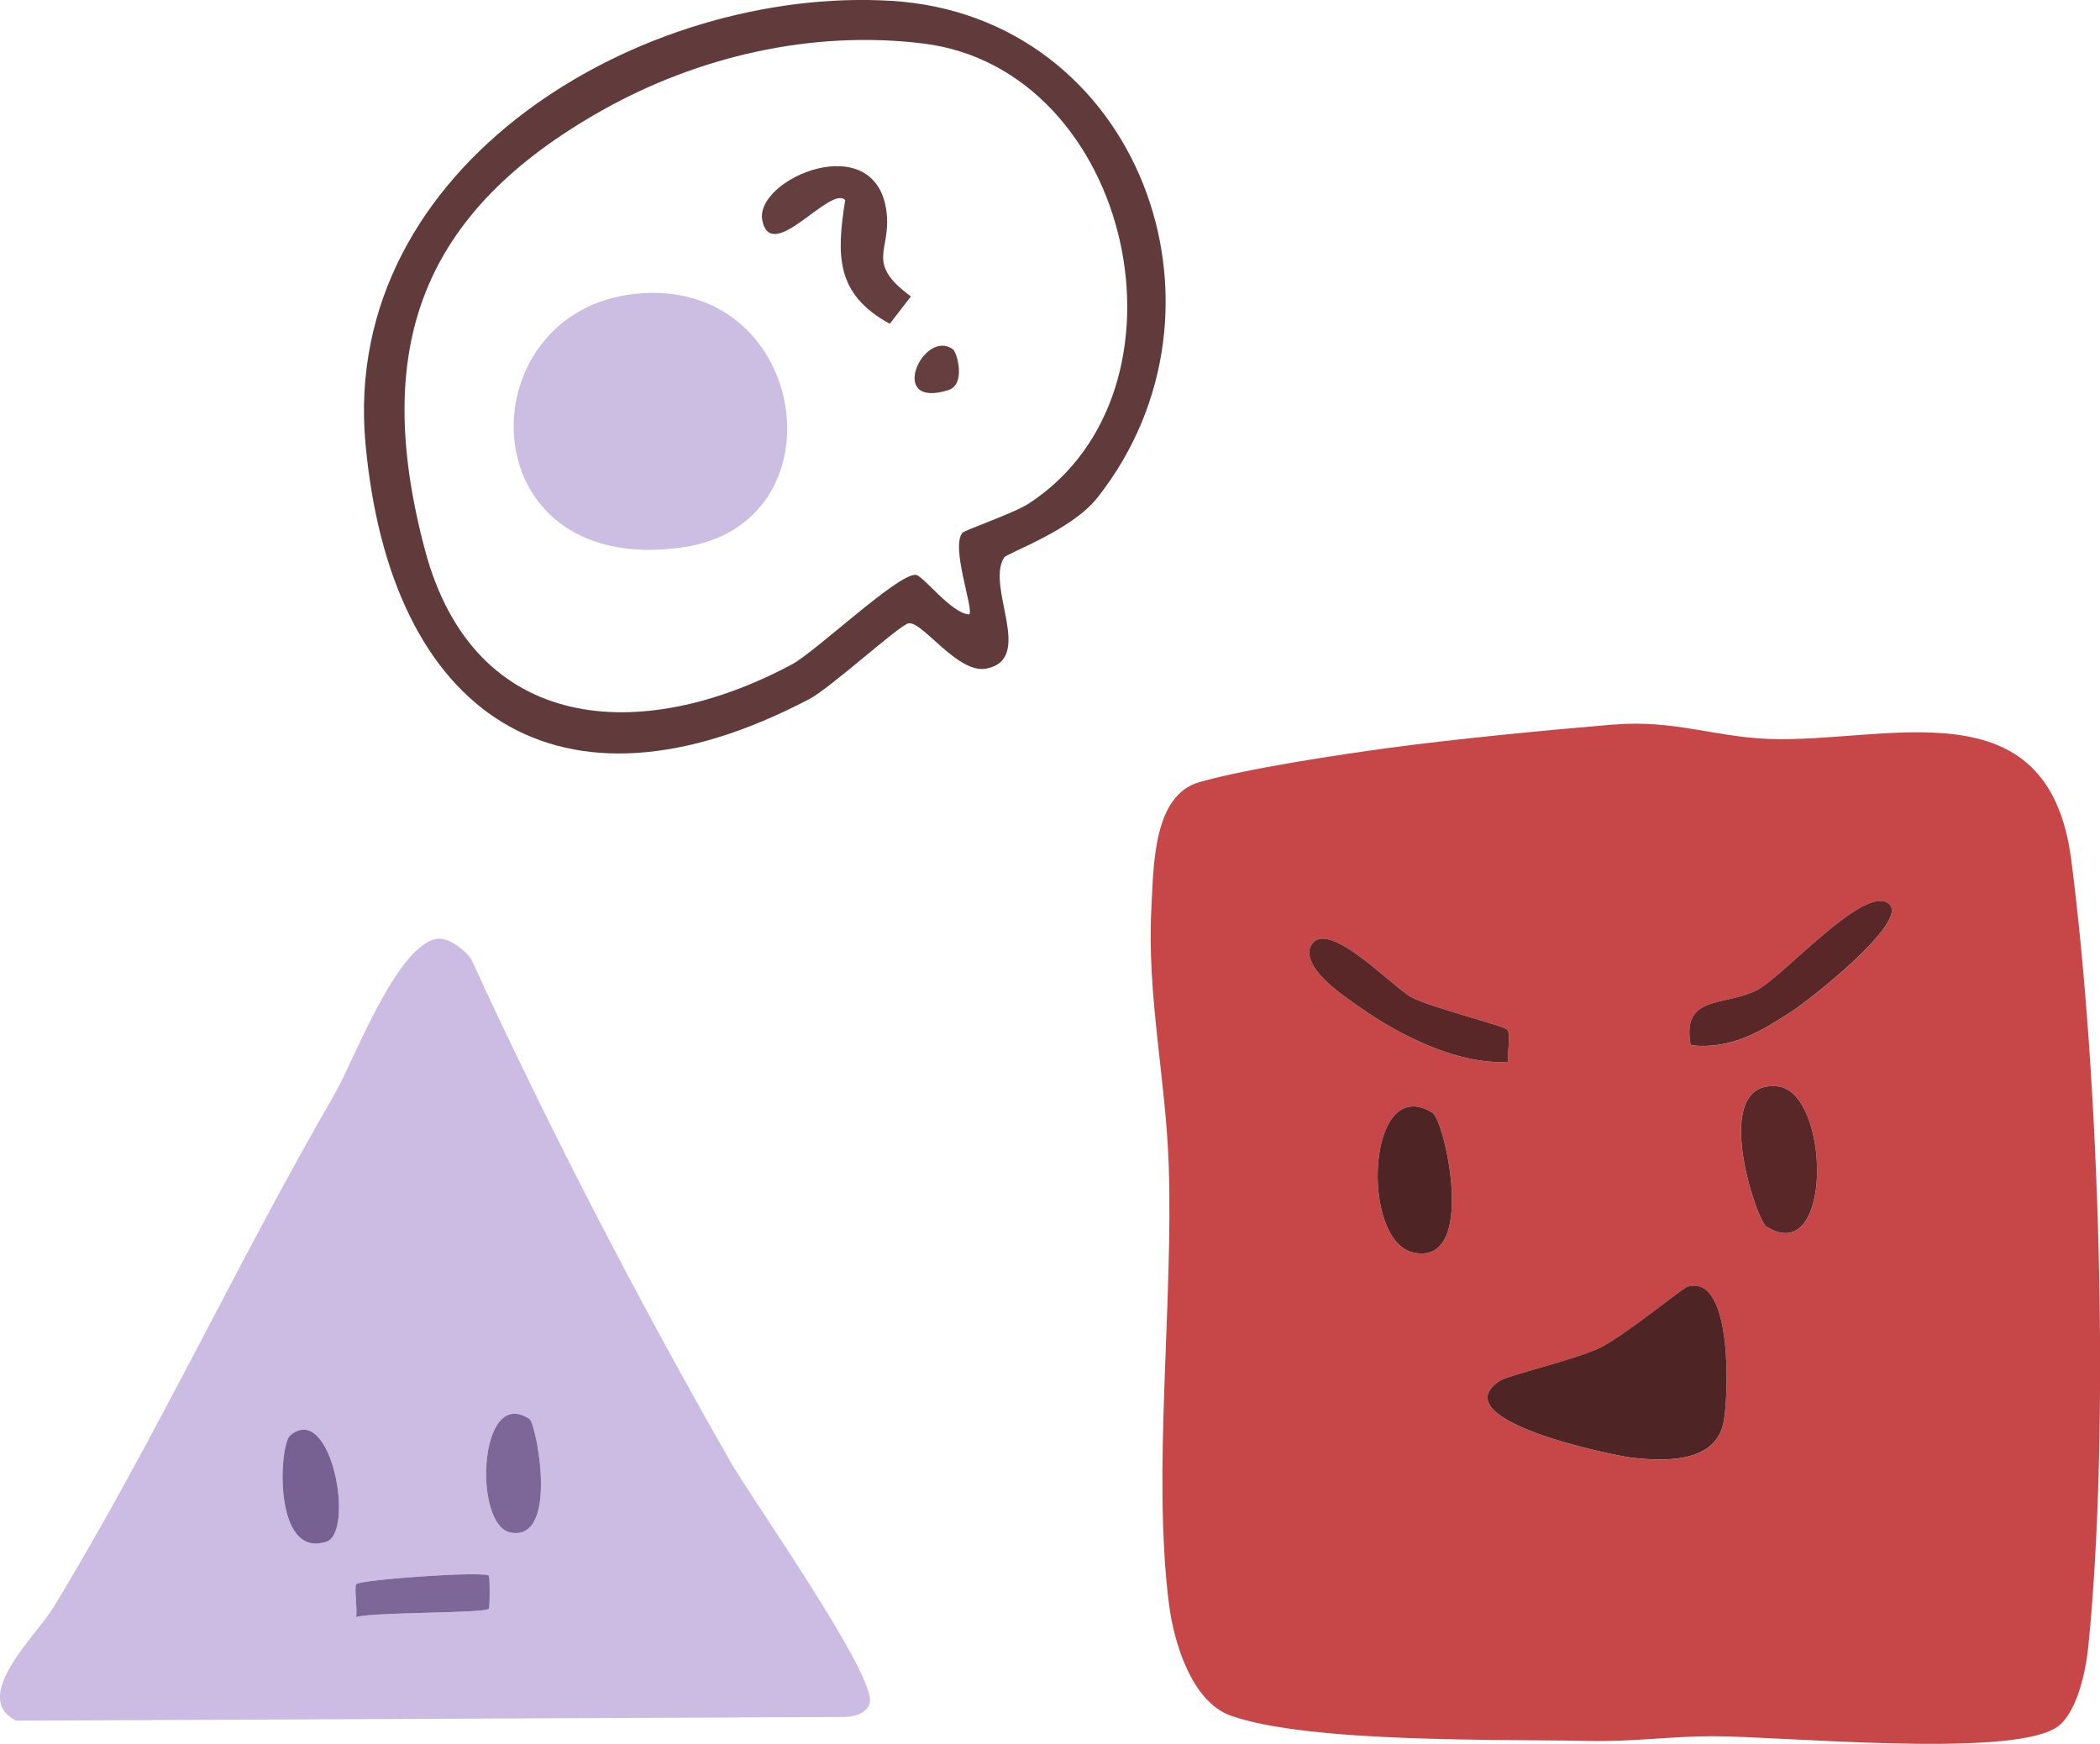 <?xml version="1.0" encoding="UTF-8"?>
<svg id="Layer_1" data-name="Layer 1" xmlns="http://www.w3.org/2000/svg" viewBox="0 0 276.32 229.45">
  <defs>
    <style>
      .cls-1 {
        fill: #ccbde3;
      }

      .cls-2 {
        fill: #5a2728;
      }

      .cls-3 {
        fill: #653e3f;
      }

      .cls-4 {
        fill: #7d6798;
      }

      .cls-5 {
        fill: #766192;
      }

      .cls-6 {
        fill: #613b3c;
      }

      .cls-7 {
        fill: #ccbce3;
      }

      .cls-8 {
        fill: #4f2425;
      }

      .cls-9 {
        fill: #c74748;
      }
    </style>
  </defs>
  <g>
    <path class="cls-9" d="M212.41,95.33c7.83-.65,13.21,1.63,20.36,1.89,15.5.58,36.74-7.42,39.76,15.86,3.74,28.78,5.15,74.66,2.26,103.47-.32,3.22-1.5,9.17-4.41,10.86-6.62,3.85-35.75,1.04-45.01,1.02-5.56,0-10.21.75-16.51.62-11.73-.24-36.53.29-46.86-3.3-5.17-1.8-7.53-9.56-8.19-14.72-2.19-17.31.59-39.45-.03-57.75-.38-11.27-2.89-22.4-2.28-33.81.3-5.62.22-14.82,6.32-16.57s18.42-3.62,24.94-4.5c8.58-1.16,20.86-2.35,29.63-3.08ZM248.62,119c-3.09-2.98-14.11,9.69-17.55,11.34-4.41,2.11-9.82.58-8.61,7.19,5.35.59,9.22-1.8,13.44-4.54,2.07-1.34,15.2-11.59,12.72-13.98ZM198.33,135.47c-.42-.51-10.17-2.94-12.63-4.27s-11.97-11.45-13.41-6.2c-.3,2.85,4.44,5.97,6.63,7.52,5.32,3.75,13,7.61,19.54,7.18-.21-1.18.41-3.58-.13-4.23ZM232.4,161.36c8.89,5.65,8.48-17.78,1.44-18.44-8.98-.84-2.73,17.62-1.44,18.44ZM188.49,146.41c-8.64-5.39-9.56,16.82-2.53,18.38,8.49,1.88,4.15-17.37,2.53-18.38ZM222.1,169.27c-.68.19-8.47,6.58-11.62,8.09s-12.06,3.61-13.13,4.32c-7.82,5.21,15.09,9.83,17.19,10.09,4.2.51,11.2.85,12.25-4.65.67-3.51,1.23-19.46-4.69-17.84Z"/>
    <path class="cls-8" d="M222.1,169.27c5.92-1.62,5.36,14.33,4.69,17.84-1.05,5.5-8.05,5.16-12.25,4.65-2.1-.25-25.01-4.88-17.19-10.09,1.07-.71,9.96-2.8,13.13-4.32s10.93-7.9,11.62-8.09Z"/>
    <path class="cls-2" d="M248.62,119c2.48,2.39-10.66,12.64-12.72,13.98-4.22,2.74-8.09,5.13-13.44,4.54-1.21-6.61,4.21-5.08,8.61-7.19,3.44-1.65,14.46-14.31,17.55-11.34Z"/>
    <path class="cls-2" d="M232.4,161.36c-1.28-.82-7.53-19.28,1.44-18.44,7.04.66,7.44,24.08-1.44,18.44Z"/>
    <path class="cls-8" d="M188.49,146.41c1.62,1.01,5.96,20.26-2.53,18.38-7.03-1.56-6.12-23.77,2.53-18.38Z"/>
    <path class="cls-2" d="M198.33,135.47c.54.66-.07,3.06.13,4.23-6.53.43-14.22-3.43-19.54-7.18-2.2-1.55-6.94-4.67-6.63-7.52,1.44-5.26,10.93,4.86,13.41,6.2s12.21,3.75,12.63,4.27Z"/>
  </g>
  <g>
    <g>
      <path class="cls-7" d="M57.38,123.53c1.55-.3,3.74,1.39,4.63,2.68,10.33,22.47,21.87,44.7,34.14,66.17,2.78,4.86,19.31,28.23,18.28,31.72-.44,1.49-2.31,1.85-3.72,1.8l-108.56.49c-6.17-3.04,2.64-11.24,4.82-14.81,13.42-22.05,24.17-45.39,37.05-67.62,2.45-4.22,8.09-19.4,13.36-20.42ZM69.67,186.7c-6.73-4.47-7.44,14.05-2.47,14.94,6.42,1.15,3.35-14.35,2.47-14.94ZM38.21,188.83c-1.53,1.25-2.29,16.34,4.73,14.01,3.77-1.25.67-18.43-4.73-14.01ZM64.32,207.31c-.6-.63-16.82.49-17.44,1.12-.3.31.16,3.26-.02,4.32,2.57-.69,16.85-.46,17.46-1.09.15-.16.15-4.19,0-4.35Z"/>
      <path class="cls-4" d="M69.67,186.7c.89.59,3.95,16.09-2.47,14.94-4.97-.89-4.26-19.41,2.47-14.94Z"/>
      <path class="cls-5" d="M38.21,188.83c5.4-4.42,8.5,12.76,4.73,14.01-7.02,2.33-6.26-12.76-4.73-14.01Z"/>
      <path class="cls-4" d="M64.32,207.31c.15.16.15,4.19,0,4.35-.6.63-14.89.4-17.46,1.09.18-1.07-.28-4.02.02-4.32.61-.62,16.84-1.75,17.44-1.12Z"/>
    </g>
    <g>
      <path class="cls-6" d="M132.11,73.37c-2.42,3.88,4.04,13.28-2.28,14.59-3.8.79-8.45-6.28-10.29-5.95-1.17.21-10.28,8.51-13.02,9.95-33.16,17.41-55.19,1.96-58.43-33.61C44.74,21.62,84.49-1.85,117.25.11c32.49,1.95,46.86,40.41,27.14,65.38-3.44,4.36-11.89,7.26-12.28,7.88ZM126.66,70.09c.31-.36,6.78-2.58,8.69-3.83,22.97-14.92,13.65-57.17-13.9-60.54-14.63-1.79-29.62,1.71-42.22,8.8-23.72,13.35-30.41,31.1-23.32,57.81,6.46,24.34,28.53,25.66,48.26,15.1,3.23-1.73,13.96-11.97,16.32-11.8.97.07,4.75,5.17,7.06,5.2.58-.74-2.49-8.91-.9-10.74Z"/>
      <path class="cls-1" d="M84.83,38.56c21.71-1.1,26.1,30.41,5.02,33.45-28.93,4.18-28.65-32.26-5.02-33.45Z"/>
      <path class="cls-3" d="M111.21,26.32c-1.94-2.01-9.7,8.51-10.9,2.7-1.14-5.5,15.1-12.42,16.36-.97.55,5.02-2.85,6.52,3.19,10.95l-2.78,3.6c-7.13-3.89-7.02-8.97-5.87-16.28Z"/>
      <path class="cls-3" d="M125.38,45.95c.55.39,1.76,4.65-.61,5.38-8.15,2.54-3.29-8.17.61-5.38Z"/>
    </g>
  </g>
</svg>